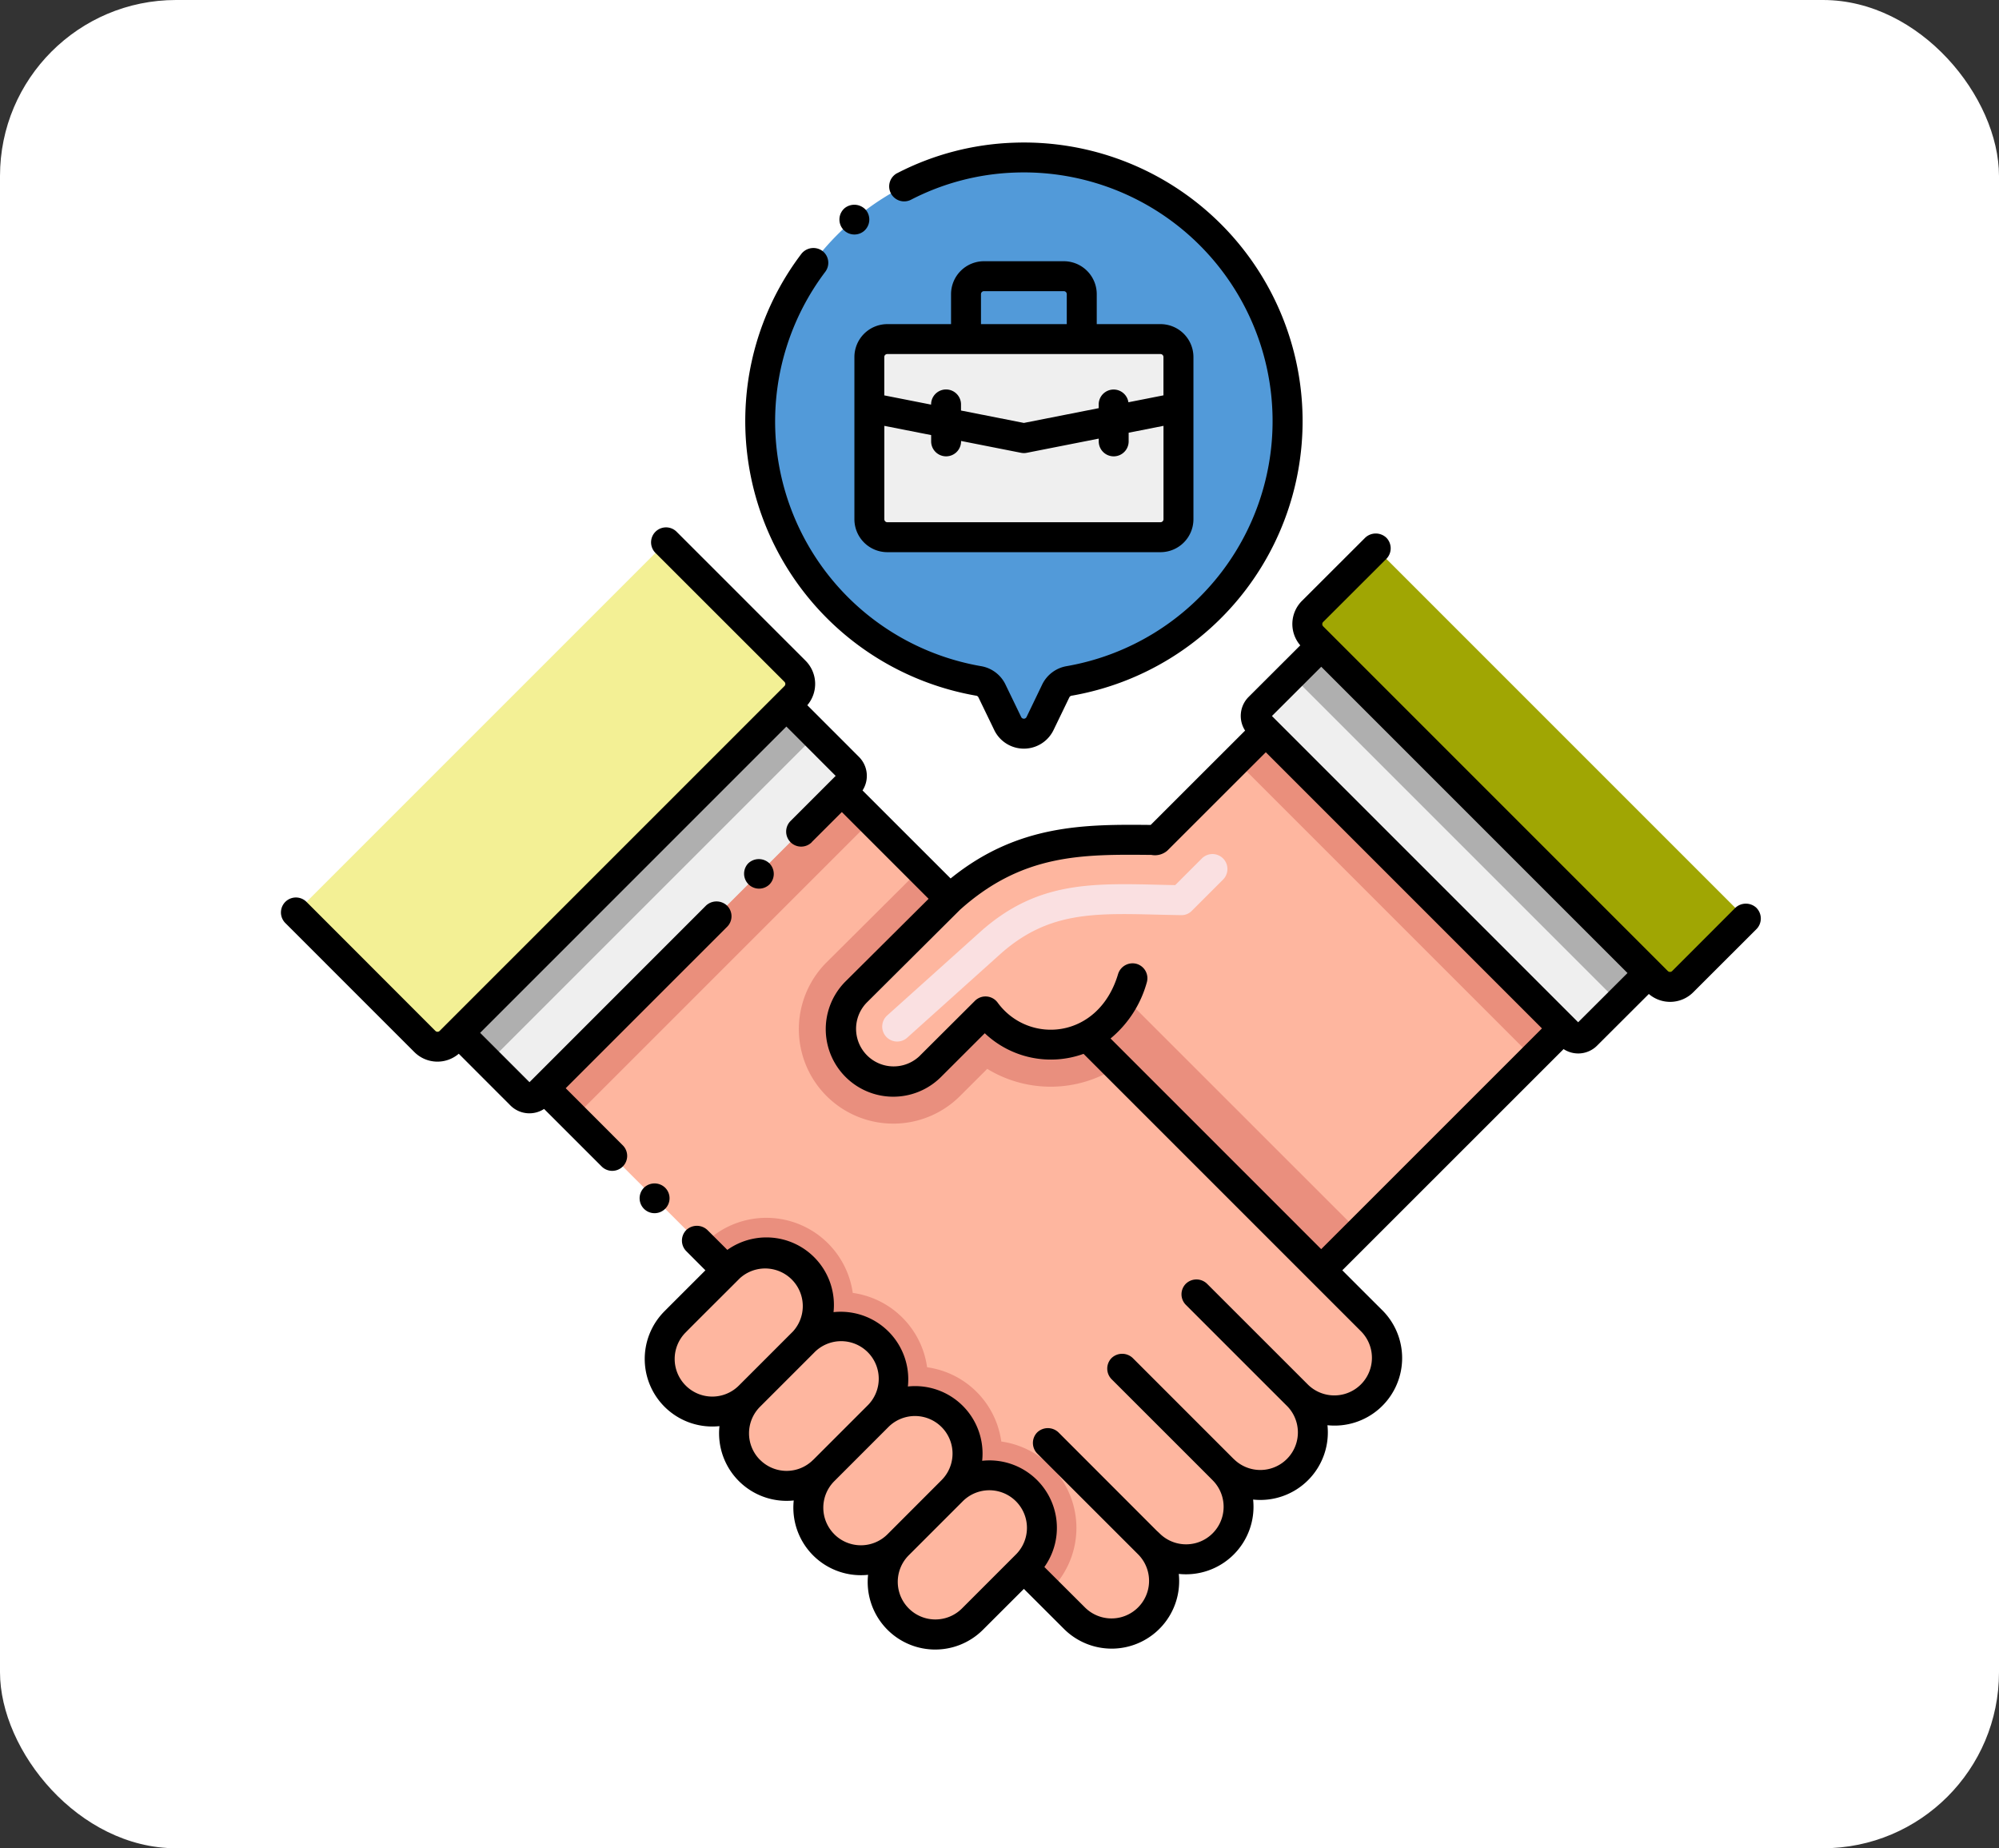 <svg xmlns="http://www.w3.org/2000/svg" width="159" height="147" viewBox="0 0 159 147">
  <rect x="0" y="0" width="159" height="147" fill="#333333" stroke="none"/>
  <g id="Grupo_67710" data-name="Grupo 67710" transform="translate(-721 -5597)">
    <rect id="Rectángulo_7607" data-name="Rectángulo 7607" width="159" height="147" rx="14" transform="translate(721 5597)" fill="#fff"/>
    <g id="Layer_1" transform="translate(738.969 5606.222)">
      <g id="Grupo_67632" data-name="Grupo 67632" transform="translate(5.568 33.911)">
        <g id="Grupo_67620" data-name="Grupo 67620" transform="translate(0 0)">
          <path id="Trazado_125172" data-name="Trazado 125172" d="M46.579,81.192l-.69.69L19.848,107.924l-.691.691a1.428,1.428,0,0,1-2.019,0L6.878,98.355,36.32,68.914l10.26,10.26a1.428,1.428,0,0,1,0,2.019Z" transform="translate(-6.878 -68.914)" fill="#f3f095"/>
        </g>
        <g id="Grupo_67621" data-name="Grupo 67621" transform="translate(12.97 12.968)">
          <path id="Trazado_125173" data-name="Trazado 125173" d="M65.095,102.433l-.523.523L40.924,126.6l-.525.529a.954.954,0,0,1-1.347,0l-2.576-2.58L34.12,122.2,60.162,96.153l2.357,2.357,2.576,2.58a.948.948,0,0,1,0,1.343Z" transform="translate(-34.12 -96.153)" fill="#efefef"/>
        </g>
        <g id="Grupo_67622" data-name="Grupo 67622" transform="translate(12.962 12.968)">
          <path id="Trazado_125174" data-name="Trazado 125174" d="M0,0H36.829V3.333H0Z" transform="translate(0 26.038) rotate(-45)" fill="#afafaf"/>
        </g>
        <g id="Grupo_67623" data-name="Grupo 67623" transform="translate(19.774 15.009)">
          <path id="Trazado_125175" data-name="Trazado 125175" d="M113.226,140.3l-3.038,3.033c1.514,1.519,2.467,2.466,4.023,4.023a4.179,4.179,0,0,1-5.908,5.913,4.181,4.181,0,1,1-5.913,5.913v0a4.178,4.178,0,0,1-5.908,5.908h0a4.179,4.179,0,1,1-5.908,5.913l-2.085-2.081-1.942-1.942-4.094,4.094a4.181,4.181,0,1,1-5.913-5.913,4.181,4.181,0,0,1-5.913-5.913,4.179,4.179,0,0,1-5.908-5.913,4.181,4.181,0,0,1-5.913-5.913c.452-.457,3.237-3.237,4.094-4.094L50.768,131.205l-2.356-2.356L72.059,105.2l2.357,2.357,3.876,3.87,2.357,2.357c5.461-4.909,10.8-4.732,16.466-4.68l6.313-6.308,2.357-2.357,23.647,23.647-2.357,2.357Z" transform="translate(-48.412 -100.44)" fill="#feb69f"/>
        </g>
        <g id="Grupo_67624" data-name="Grupo 67624" transform="translate(74.776 15.015)">
          <path id="Trazado_125176" data-name="Trazado 125176" d="M0,0H3.333V33.443H0Z" transform="translate(0 2.357) rotate(-45)" fill="#ea8f7c"/>
        </g>
        <g id="Grupo_67625" data-name="Grupo 67625" transform="translate(19.765 19.769)">
          <path id="Trazado_125177" data-name="Trazado 125177" d="M0,0H33.443V3.332H0Z" transform="translate(0 23.644) rotate(-45)" fill="#ea8f7c"/>
        </g>
        <g id="Grupo_67626" data-name="Grupo 67626" transform="translate(62.92 36.206)">
          <path id="Trazado_125178" data-name="Trazado 125178" d="M160.7,163.626l-3.037,3.031-16.2-16.2-2.433-2.433a6.874,6.874,0,0,0,3-3.062Z" transform="translate(-139.037 -144.963)" fill="#ea8f7e"/>
        </g>
        <g id="Grupo_67627" data-name="Grupo 67627" transform="translate(40.005 25.997)">
          <path id="Trazado_125179" data-name="Trazado 125179" d="M116.255,139.224a9.673,9.673,0,0,1-10.365.176l-2.161,2.157a7.512,7.512,0,0,1-10.622-10.626l7.448-7.412,2.357,2.357-7.449,7.412a4.179,4.179,0,1,0,5.913,5.908l4.375-4.366a6.423,6.423,0,0,0,8.07,1.961Z" transform="translate(-90.907 -123.519)" fill="#e98f7e"/>
        </g>
        <g id="Grupo_67628" data-name="Grupo 67628" transform="translate(32.31 53.715)">
          <path id="Trazado_125180" data-name="Trazado 125180" d="M102.5,211.308l-.216.212-1.944-1.944.212-.212a4.182,4.182,0,1,0-5.914-5.914,4.179,4.179,0,1,0-5.91-5.91,4.18,4.18,0,1,0-5.914-5.91,4.182,4.182,0,0,0-5.914-5.914l-.208.208-1.944-1.944.208-.208a6.941,6.941,0,0,1,11.769,3.951,6.935,6.935,0,0,1,5.914,5.914,6.914,6.914,0,0,1,5.9,5.906,6.941,6.941,0,0,1,3.959,11.765Z" transform="translate(-74.744 -181.74)" fill="#ea8f7e"/>
        </g>
        <g id="Grupo_67629" data-name="Grupo 67629" transform="translate(76.345 8.207)">
          <path id="Trazado_125181" data-name="Trazado 125181" d="M198.488,112.2l-2.357,2.357-2.576,2.576a.954.954,0,0,1-1.347,0l-.525-.525L168.036,92.955l-.523-.523a.954.954,0,0,1,0-1.347l2.576-2.576,2.357-2.357Z" transform="translate(-167.235 -86.153)" fill="#efefef"/>
        </g>
        <g id="Grupo_67630" data-name="Grupo 67630" transform="translate(79.185 8.213)">
          <path id="Trazado_125182" data-name="Trazado 125182" d="M0,0H3.333V36.829H0Z" transform="translate(0 2.356) rotate(-45)" fill="#afafaf"/>
        </g>
        <g id="Grupo_67631" data-name="Grupo 67631" transform="translate(80.445 0.473)">
          <path id="Trazado_125183" data-name="Trazado 125183" d="M205.708,104.375l5.025-5.025L181.29,69.908l-5.025,5.025a1.428,1.428,0,0,0,0,2.02l.691.691L203,103.686l.69.69A1.429,1.429,0,0,0,205.708,104.375Z" transform="translate(-175.847 -69.908)" fill="#a0a603"/>
        </g>
      </g>
      <g id="Grupo_67635" data-name="Grupo 67635" transform="translate(42.497 3.302)">
        <g id="Grupo_67633" data-name="Grupo 67633">
          <path id="Trazado_125184" data-name="Trazado 125184" d="M126.391,25.593a20.973,20.973,0,1,0-24.581,20.658,1.447,1.447,0,0,1,1.065.789l1.256,2.6a1.428,1.428,0,0,0,2.572,0l1.256-2.6a1.45,1.45,0,0,1,1.066-.79,20.973,20.973,0,0,0,17.364-20.657Z" transform="translate(-84.446 -4.621)" fill="#529ad9"/>
        </g>
        <g id="Grupo_67634" data-name="Grupo 67634" transform="translate(8.68 14.445)">
          <path id="Trazado_125185" data-name="Trazado 125185" d="M125.835,50.717H104.106a1.428,1.428,0,0,1-1.428-1.428v-12.9a1.428,1.428,0,0,1,1.428-1.428h21.729a1.428,1.428,0,0,1,1.428,1.428v12.9A1.428,1.428,0,0,1,125.835,50.717Z" transform="translate(-102.678 -34.961)" fill="#efefef"/>
        </g>
      </g>
      <g id="Grupo_67636" data-name="Grupo 67636" transform="translate(52.202 58.705)">
        <path id="Trazado_125186" data-name="Trazado 125186" d="M105.134,135.51a1.191,1.191,0,0,1,.09-1.681l7.366-6.616c4.4-3.953,8.626-3.917,14.092-3.783.473.011.956.023,1.451.032l2.123-2.122a1.19,1.19,0,1,1,1.683,1.683l-2.48,2.479a1.136,1.136,0,0,1-.858.348c-.679-.01-1.337-.025-1.977-.041-5.09-.124-8.685-.2-12.444,3.175l-7.365,6.615a1.191,1.191,0,0,1-1.681-.09Z" transform="translate(-104.829 -120.992)" fill="#fae0e1"/>
      </g>
      <g id="Grupo_67637" data-name="Grupo 67637" transform="translate(32.904 84.902)">
        <path id="Trazado_125187" data-name="Trazado 125187" d="M66.326,178.037a1.178,1.178,0,0,0,0-1.681,1.21,1.21,0,0,0-1.68,0,1.188,1.188,0,0,0,1.68,1.681Z" transform="translate(-64.296 -176.018)"/>
      </g>
      <g id="Grupo_67638" data-name="Grupo 67638" transform="translate(4.377 32.721)">
        <path id="Trazado_125188" data-name="Trazado 125188" d="M121.74,96.677a1.226,1.226,0,0,0-1.685,0l-5.023,5.028a.247.247,0,0,1-.338,0L87.271,74.281a.246.246,0,0,1,0-.338L92.3,68.921a1.2,1.2,0,0,0,0-1.685,1.224,1.224,0,0,0-1.681,0,0,0,0,0,1,0,0L85.59,72.258a2.6,2.6,0,0,0-.136,3.539l-4.106,4.1a2.137,2.137,0,0,0-.282,2.678l-7.509,7.505C68.366,90.032,63,90,57.643,94.338l-7.007-7a2.133,2.133,0,0,0-.282-2.668l-4.109-4.112a2.613,2.613,0,0,0-.136-3.535l-10.26-10.26a1.19,1.19,0,0,0-1.683,1.683L44.427,78.7a.238.238,0,0,1,0,.336L17,106.463a.239.239,0,0,1-.336,0L6.409,96.2a1.19,1.19,0,0,0-1.683,1.683l10.26,10.26a2.6,2.6,0,0,0,3.535.136l4.106,4.11a2.135,2.135,0,0,0,2.68.28l4.58,4.576a1.188,1.188,0,1,0,1.681-1.681l-4.54-4.544L39.862,98.186a1.183,1.183,0,0,0,0-1.685,1.22,1.22,0,0,0-1.681,0l-14.035,14.04-3.925-3.925,24.359-24.36L48.5,86.179l-3.59,3.59A1.192,1.192,0,0,0,46.6,91.454v-.01l2.391-2.388,6.9,6.9-6.605,6.568a5.371,5.371,0,1,0,7.594,7.6l3.48-3.475a7.645,7.645,0,0,0,7.856,1.638L90.3,130.37a2.991,2.991,0,1,1-4.275,4.185l-7.989-7.985a1.21,1.21,0,0,0-1.681,0,1.189,1.189,0,0,0,0,1.681c.176.176,7.87,7.872,8.053,8.05a2.989,2.989,0,0,1-4.244,4.21c-.005-.005-.012-.008-.018-.013l-8.018-8.019a1.22,1.22,0,0,0-1.681,0,1.2,1.2,0,0,0,0,1.685c.213.213,7.822,7.815,8.036,8.036a2.986,2.986,0,0,1-4.223,4.223c-1.048-1.025,3.138,3.154-8.041-8.032a1.226,1.226,0,0,0-1.685,0,1.2,1.2,0,0,0,0,1.685l8.036,8.032a2.988,2.988,0,0,1-4.223,4.228L65.1,149.1a5.365,5.365,0,0,0-4.948-8.447,5.365,5.365,0,0,0-5.908-5.909,5.371,5.371,0,0,0-5.914-5.913,5.369,5.369,0,0,0-8.447-4.952L38.3,122.3a1.22,1.22,0,0,0-1.681,0,1.192,1.192,0,0,0,0,1.681l1.519,1.523c-.237.237-3.063,3.06-3.256,3.256a5.372,5.372,0,0,0,4.375,9.136,5.37,5.37,0,0,0,5.908,5.913,5.371,5.371,0,0,0,5.913,5.913,5.37,5.37,0,0,0,9.136,4.371l3.256-3.252,3.185,3.18a5.37,5.37,0,0,0,9.136-4.371,5.371,5.371,0,0,0,5.913-5.913,5.371,5.371,0,0,0,5.913-5.913,5.372,5.372,0,0,0,4.366-9.141c-.4-.394-2.824-2.819-3.185-3.18l17.6-17.594a2.122,2.122,0,0,0,2.673-.283l4.108-4.1a2.6,2.6,0,0,0,3.533-.137l5.028-5.023a1.2,1.2,0,0,0,0-1.685ZM36.572,134.669a2.986,2.986,0,0,1,0-4.228c.841-.856,3.791-3.784,4.3-4.3A2.993,2.993,0,0,1,45.1,130.37c-.167.167-4.133,4.136-4.3,4.3A2.987,2.987,0,0,1,36.572,134.669Zm5.913,5.913a2.987,2.987,0,0,1,0-4.228l4.28-4.279a2.989,2.989,0,1,1,4.252,4.2l-4.283,4.283c-.008.008-.018.012-.025.02a2.98,2.98,0,0,1-4.223,0Zm5.908,5.913a2.982,2.982,0,0,1,0-4.223c.2-.2,4.132-4.132,4.329-4.331a2.988,2.988,0,0,1,4.2,4.251l-4.278,4.283a2.991,2.991,0,0,1-4.253.021Zm10.141,5.913a2.991,2.991,0,1,1-4.207-4.254l4.282-4.282a2.991,2.991,0,1,1,4.228,4.232Zm28.584-28.589L70.365,107.066a8.853,8.853,0,0,0,2.88-4.452,1.19,1.19,0,0,0-.8-1.481,1.207,1.207,0,0,0-1.48.8s0,0,0,0c-1.542,5.209-7.119,5.644-9.584,2.276a1.193,1.193,0,0,0-1.8-.143L55.2,108.432c-.005.005-.009.012-.014.017a2.989,2.989,0,0,1-4.218-4.235l7.424-7.387c4.976-4.462,9.727-4.416,15.224-4.362a1.5,1.5,0,0,0,1.269-.344L82.713,84.3l21.964,21.964Zm20.439-18.044L83.2,81.418,87.123,77.5l24.359,24.359Z" transform="translate(-4.377 -66.413)"/>
      </g>
      <g id="Grupo_67639" data-name="Grupo 67639" transform="translate(41.2 59.106)">
        <path id="Trazado_125189" data-name="Trazado 125189" d="M83.749,123.856a1.19,1.19,0,0,0,0-1.685,1.219,1.219,0,0,0-1.68,0,1.19,1.19,0,0,0,1.68,1.685Z" transform="translate(-81.722 -121.835)"/>
      </g>
      <g id="Grupo_67640" data-name="Grupo 67640" transform="translate(49.987 11.554)">
        <path id="Trazado_125190" data-name="Trazado 125190" d="M116.835,21.954h-6.348a2.622,2.622,0,0,0-2.619,2.619v2.384H102.8a2.622,2.622,0,0,0-2.619,2.619v12.9a2.622,2.622,0,0,0,2.619,2.619h21.729a2.622,2.622,0,0,0,2.619-2.619v-12.9a2.622,2.622,0,0,0-2.619-2.619h-5.072V24.573a2.622,2.622,0,0,0-2.619-2.619Zm-6.586,2.619a.238.238,0,0,1,.238-.238h6.348a.238.238,0,0,1,.238.238v2.384h-6.824Zm14.276,18.14H102.8a.238.238,0,0,1-.238-.238V35.048l3.723.734v.5a1.19,1.19,0,0,0,2.38,0v-.032l4.769.941a1.189,1.189,0,0,0,.46,0l5.721-1.128v.22a1.19,1.19,0,0,0,2.38,0v-.689l2.771-.547v7.427a.238.238,0,0,1-.238.238Zm.238-13.138v3.047l-2.788.55a1.188,1.188,0,0,0-2.363.169v.3l-5.951,1.174-5-.986v-.485a1.19,1.19,0,1,0-2.38,0v.015l-3.723-.734V29.575a.238.238,0,0,1,.238-.238h21.729a.238.238,0,0,1,.238.238Z" transform="translate(-100.178 -21.954)"/>
      </g>
      <g id="Grupo_67641" data-name="Grupo 67641" transform="translate(41.308 2.103)">
        <path id="Trazado_125191" data-name="Trazado 125191" d="M94.042,4.544a1.191,1.191,0,1,0,1.09,2.119,19.413,19.413,0,0,1,8.2-2.157,19.782,19.782,0,0,1,4.18,39.254,2.656,2.656,0,0,0-1.937,1.443l-1.252,2.6a.236.236,0,0,1-.428,0l-1.257-2.6A2.642,2.642,0,0,0,100.7,43.76,19.752,19.752,0,0,1,88.31,12.4a1.186,1.186,0,0,0-.228-1.666,1.217,1.217,0,0,0-1.666.229A21.942,21.942,0,0,0,82,22.759a22.175,22.175,0,0,0,18.3,23.348.234.234,0,0,1,.195.133l1.257,2.6a2.619,2.619,0,0,0,4.718,0l1.257-2.6a.249.249,0,0,1,.2-.133,22.162,22.162,0,0,0-4.68-43.977,21.8,21.8,0,0,0-9.2,2.414Z" transform="translate(-81.948 -2.103)"/>
      </g>
      <g id="Grupo_67642" data-name="Grupo 67642" transform="translate(48.804 7.059)">
        <path id="Trazado_125192" data-name="Trazado 125192" d="M98.115,12.778a1.191,1.191,0,0,0,1.528,1.828l0,0a1.2,1.2,0,0,0,.143-1.681,1.227,1.227,0,0,0-1.676-.143Z" transform="translate(-97.693 -12.513)"/>
      </g>
    </g>
  </g>
</svg>
